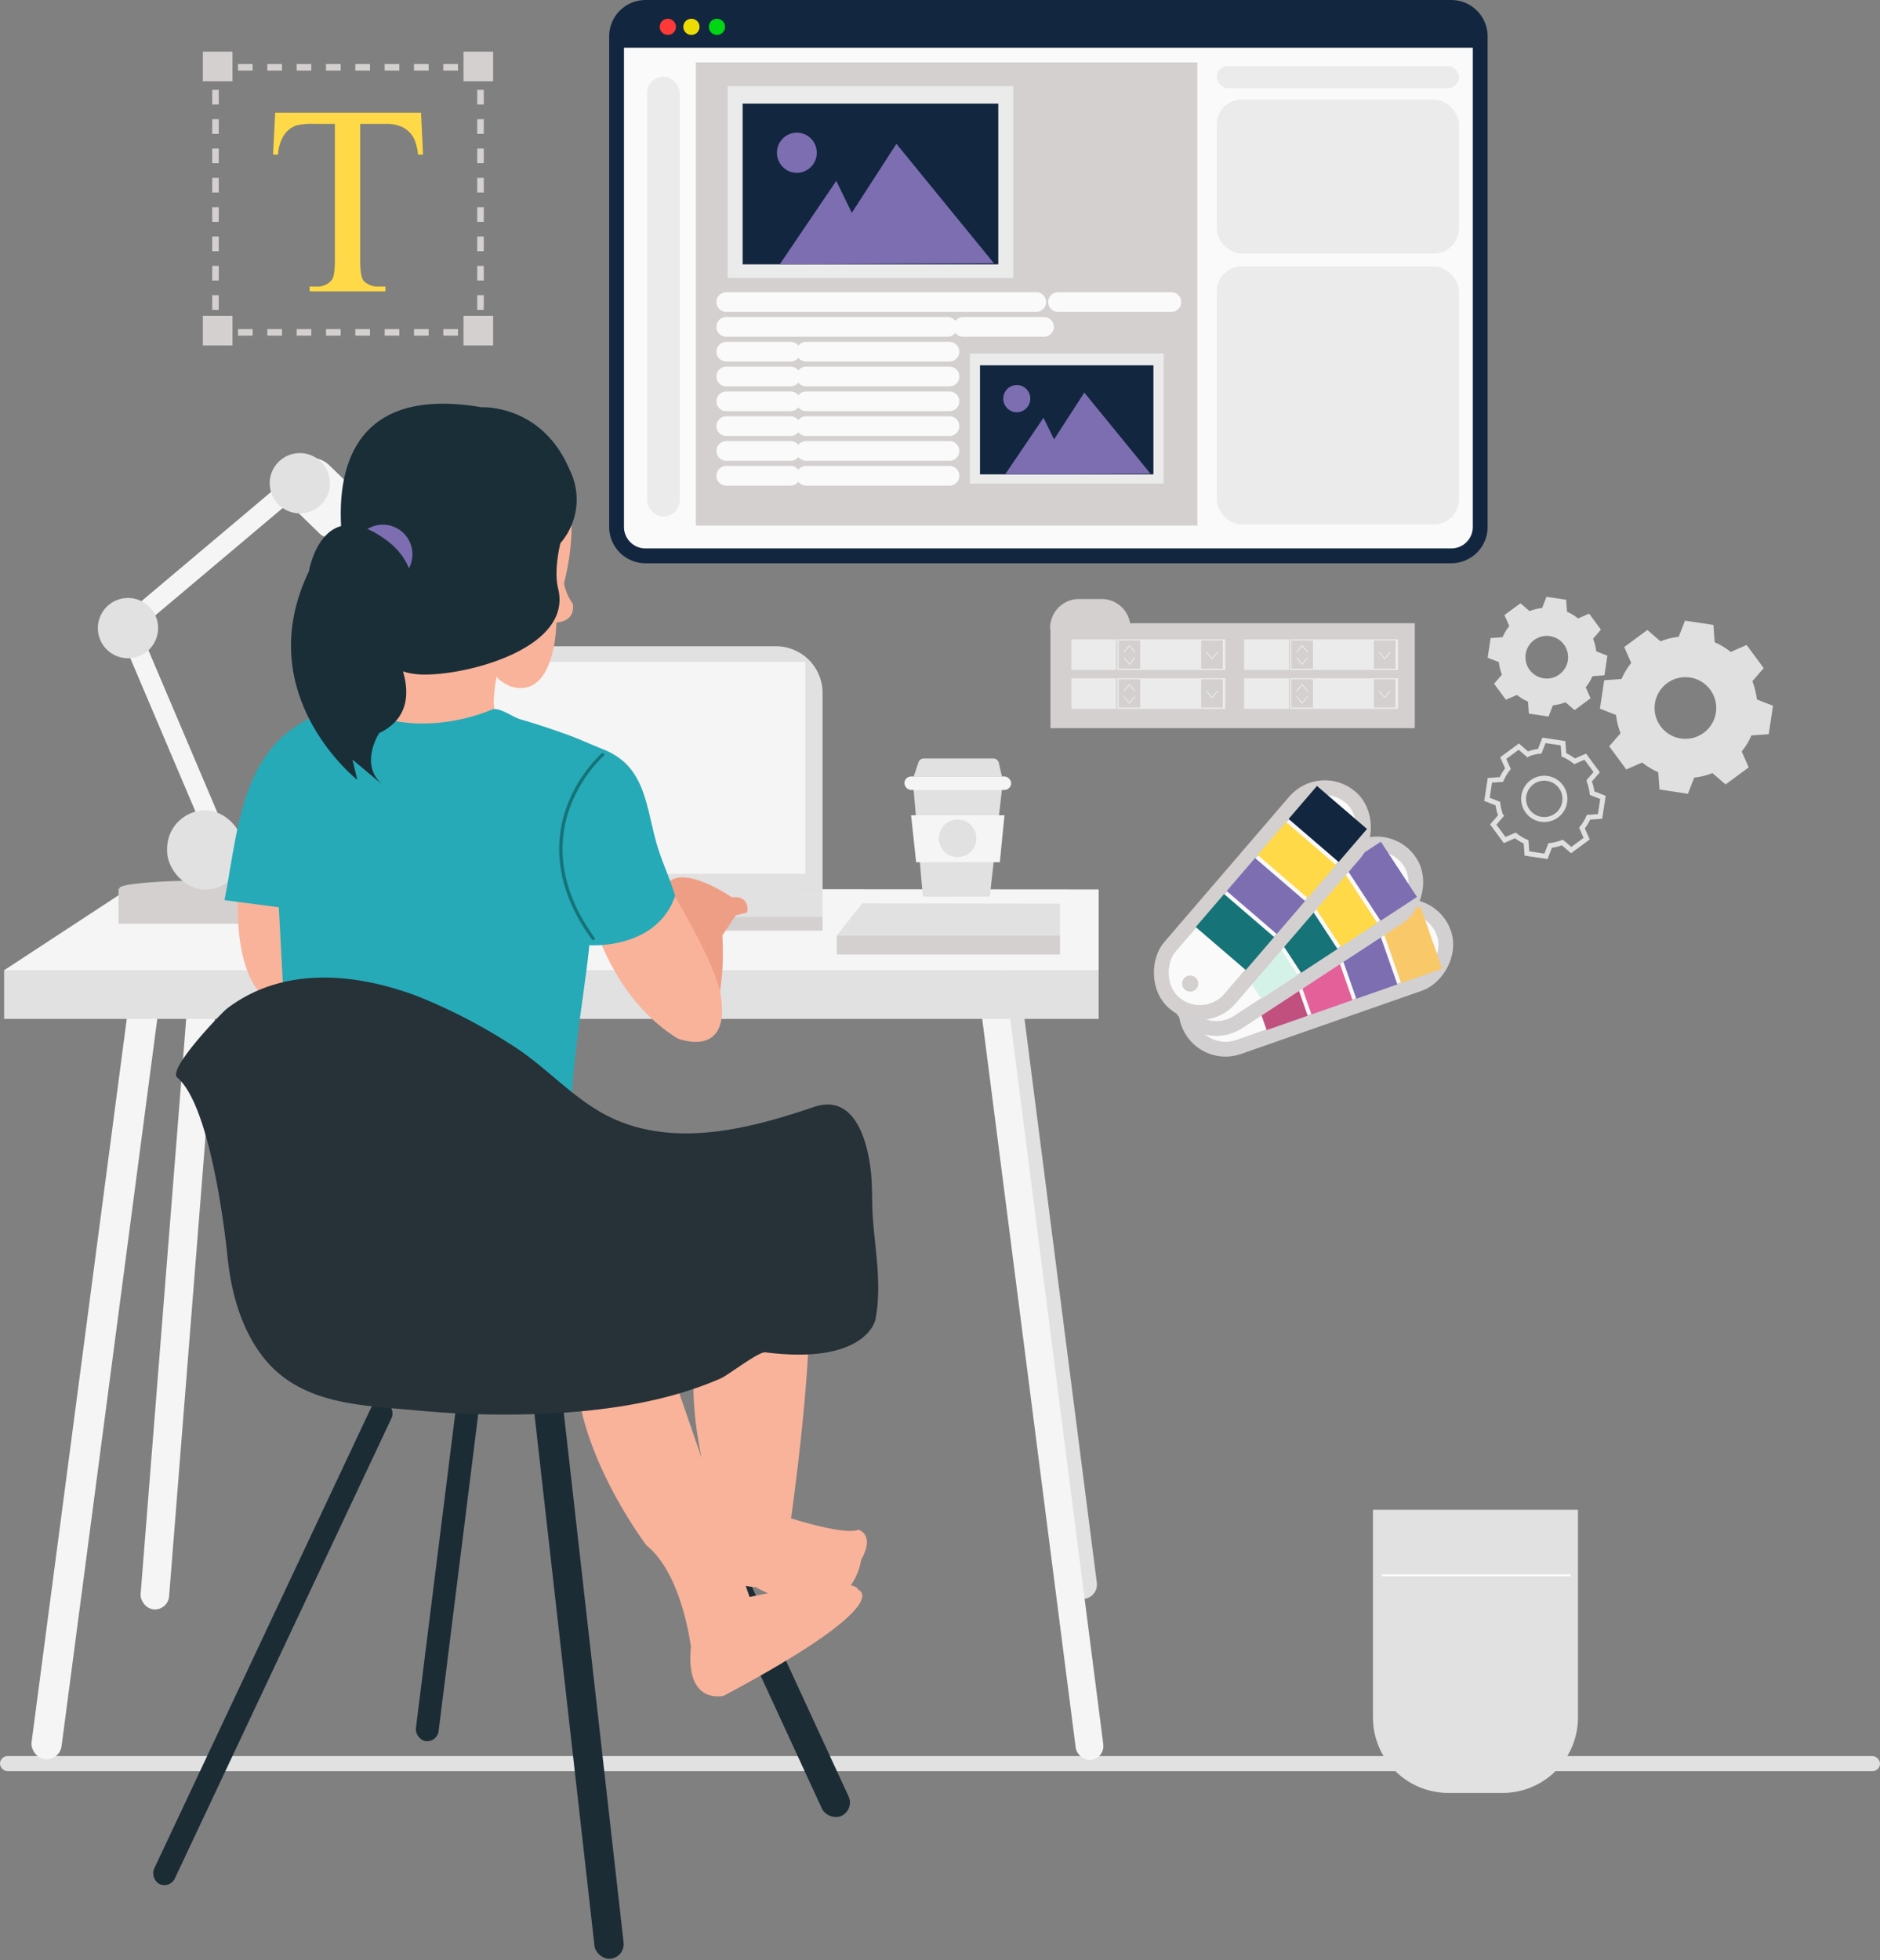 <svg xmlns="http://www.w3.org/2000/svg" width="381.088" height="397.321" viewBox="0 0 381.088 397.321"><rect x="0" y="0" width="381.088" height="397.321" fill="#808080" stroke="none"/><g transform="translate(1284.469 -381.328)"><rect width="381.088" height="3.057" rx="1.528" transform="translate(-1284.469 737.246)" fill="#e1e1e1"/><g transform="translate(-1283.633 382.828)"><g transform="translate(300.588 119.458)"><g transform="translate(0.132)"><path d="M-599.779,669.182a9.9,9.9,0,0,1-2.55.631l-.886,2.268-3.984-.6-.177-2.428a9.867,9.867,0,0,1-2.25-1.356l-2.23.977-2.391-3.243,1.591-1.842a9.867,9.867,0,0,1-.63-2.55l-2.268-.887.6-3.983,2.429-.178a9.862,9.862,0,0,1,1.356-2.25l-.977-2.23,3.243-2.392,1.842,1.591a9.865,9.865,0,0,1,2.55-.63l.887-2.268,3.984.6.177,2.429a9.875,9.875,0,0,1,2.25,1.356l2.23-.976,2.391,3.242-1.591,1.842a9.846,9.846,0,0,1,.631,2.55l2.268.887-.6,3.983-2.429.177a9.878,9.878,0,0,1-1.356,2.25l.976,2.23-3.242,2.391-1.842-1.591Zm-1.223-5.65a4.322,4.322,0,0,0,.913-6.044,4.322,4.322,0,0,0-6.044-.913,4.322,4.322,0,0,0-.913,6.044A4.322,4.322,0,0,0-601,663.532Z" transform="translate(615.554 -647.81)" fill="#e0e0e0" fill-rule="evenodd"/></g><g transform="translate(22.888 4.835)"><path d="M-542.269,689.433a14.308,14.308,0,0,1-3.686.912l-1.282,3.279-5.76-.871-.256-3.511a14.272,14.272,0,0,1-3.253-1.96l-3.224,1.412-3.457-4.689,2.3-2.663a14.24,14.24,0,0,1-.911-3.687l-3.279-1.282.87-5.759,3.511-.257a14.251,14.251,0,0,1,1.961-3.252l-1.412-3.224,4.688-3.458,2.663,2.3a14.254,14.254,0,0,1,3.686-.912l1.283-3.279,5.759.87.256,3.512a14.292,14.292,0,0,1,3.253,1.96l3.224-1.412,3.457,4.688-2.3,2.663a14.235,14.235,0,0,1,.912,3.687l3.279,1.282-.87,5.759-3.511.257a14.273,14.273,0,0,1-1.961,3.253l1.412,3.224-4.688,3.457-2.663-2.3Zm-1.767-8.168a6.249,6.249,0,0,0,1.32-8.738,6.249,6.249,0,0,0-8.738-1.32,6.248,6.248,0,0,0-1.32,8.738A6.248,6.248,0,0,0-544.036,681.265Z" transform="translate(565.076 -658.534)" fill="#e0e0e0" fill-rule="evenodd"/></g><g transform="translate(0 29.096)"><path d="M-600.568,733.05a9.578,9.578,0,0,1-2.469.61l-.859,2.2-3.858-.583-.172-2.352a9.546,9.546,0,0,1-2.179-1.313l-2.159.946-2.316-3.14,1.541-1.784a9.553,9.553,0,0,1-.61-2.469l-2.2-.859.583-3.857,2.352-.172a9.545,9.545,0,0,1,1.313-2.179l-.946-2.159,3.14-2.317,1.784,1.542a9.551,9.551,0,0,1,2.47-.611l.859-2.2,3.858.583.172,2.352a9.6,9.6,0,0,1,2.179,1.313l2.159-.945,2.316,3.14-1.541,1.784a9.549,9.549,0,0,1,.61,2.469l2.2.859-.583,3.858-2.352.172a9.574,9.574,0,0,1-1.313,2.179l.946,2.159-3.14,2.316-1.784-1.541Zm-1.184-5.472a4.186,4.186,0,0,0,.884-5.853,4.186,4.186,0,0,0-5.853-.884,4.186,4.186,0,0,0-.884,5.853A4.186,4.186,0,0,0-601.752,727.578Z" transform="translate(615.846 -712.351)" fill="none" stroke="#e0e0e0" stroke-miterlimit="10" stroke-width="1" fill-rule="evenodd"/></g></g><g transform="translate(0 80.323)"><rect width="5.825" height="128.568" rx="2.913" transform="translate(199.731 115.072) rotate(-7.311)" fill="#e1e1e1"/><rect width="5.631" height="156.191" rx="2.815" transform="translate(197.701 120.292) rotate(-7.311)" fill="#f5f5f5"/><rect width="6.133" height="156.191" rx="3.066" transform="translate(25.544 119.473) rotate(7.499)" fill="#f5f5f5"/><rect width="5.792" height="125.53" rx="2.896" transform="matrix(0.997, 0.079, -0.079, 0.997, 37.357, 118.984)" fill="#f5f5f5"/><g transform="translate(0 98.29)"><rect width="221.87" height="9.861" transform="translate(0 16.531)" fill="#e1e1e1"/><path d="M-1060.744,795.561h-221.87l25.232-16.531,196.638.145Z" transform="translate(1282.614 -779.029)" fill="#f5f5f5"/></g><path d="M16.2,0h62.74A9.453,9.453,0,0,1,88.4,9.453V50.221a0,0,0,0,1,0,0H0a0,0,0,0,1,0,0V16.2A16.2,16.2,0,0,1,16.2,0Z" transform="translate(77.499 49.158)" fill="#e1e1e1"/><rect width="83.092" height="42.949" transform="translate(79.322 52.321)" fill="#f5f5f5"/><g transform="translate(18.997 8.59)"><g transform="translate(35.051 0)"><path d="M5.65,0h0A5.65,5.65,0,0,1,11.3,5.65v8.169A2.791,2.791,0,0,1,8.509,16.61H2.791A2.791,2.791,0,0,1,0,13.819V5.65A5.65,5.65,0,0,1,5.65,0Z" transform="translate(0 8.1) rotate(-45.793)" fill="#f5f5f5"/><path d="M-1148.357,594.515l10.207,26.736,16.8-17.273Z" transform="translate(1154.834 -587.996)" fill="#f5f5f5"/><path d="M-1113.635,627.608c-4.722,4.855-10.015,7.367-11.822,5.612-1.464-1.427-.182-5.229,2.883-9.208a31.743,31.743,0,0,1,2.4-2.764,32.062,32.062,0,0,1,3-2.723c3.782-3,7.39-4.275,8.817-2.889C-1106.547,617.393-1108.914,622.752-1113.635,627.608Z" transform="translate(1142.59 -599.289)" fill="#d3d0cf"/><path d="M-1111.5,629.49a4.155,4.155,0,0,1-5.867.2,3.932,3.932,0,0,1-.954-1.476,31.723,31.723,0,0,1,2.4-2.764,32.061,32.061,0,0,1,3-2.723,3.9,3.9,0,0,1,1.453.9A4.153,4.153,0,0,1-1111.5,629.49Z" transform="translate(1138.341 -603.489)" fill="#e1e1e1"/></g><g transform="translate(0 1.416)"><g transform="translate(4.195 86.635)"><rect width="35.201" height="7.113" transform="translate(0 1.641)" fill="#d3d0cf"/><ellipse cx="17.509" cy="1.55" rx="17.509" ry="1.55" transform="translate(0.182)" fill="#d3d0cf"/></g><rect width="4.013" height="45.415" rx="2.006" transform="translate(3.501 34.328) rotate(-23.018)" fill="#f5f5f5"/><rect width="4.013" height="45.415" rx="2.006" transform="translate(37.777 5.63) rotate(49.883)" fill="#f5f5f5"/><rect width="15.503" height="16.05" rx="7.752" transform="translate(14.044 72.408)" fill="#e1e1e1"/><circle cx="6.11" cy="6.11" r="6.11" transform="translate(0 29.365)" fill="#e1e1e1"/><circle cx="6.11" cy="6.11" r="6.11" transform="translate(34.836)" fill="#e1e1e1"/></g></g><g transform="translate(168.795 101.272)"><rect width="45.244" height="3.871" transform="translate(0 6.489)" fill="#d3d0cf"/><path d="M-862.947,792.132h-45.244l5.145-6.489,40.1.057Z" transform="translate(908.191 -785.643)" fill="#e1e1e1"/></g><g transform="translate(61.679 99.338)"><rect width="104.216" height="2.787" transform="translate(0 4.672)" fill="#d3d0cf"/><path d="M-1041.581,786.026H-1145.8l11.852-4.672,92.364.041Z" transform="translate(1145.797 -781.354)" fill="#e1e1e1"/></g><path d="M-982.9,806.4s6.574-1.934,5.607-20.688l2.707-4.06,2.32-.58s.774-3.48-3.094-3.094c0,0-9.281-6.38-12.761-3.093,0,0-2.707,5.607-.387,9.281,0,0-5.994,12.374-1.74,15.661A7.708,7.708,0,0,0-982.9,806.4Z" transform="translate(1122.891 -677.944)" fill="#ef9e86"/><path d="M-1175.06,738.2s-8.894,37.317,6.574,42.151l4.641-42.924Z" transform="translate(1224.944 -657.892)" fill="#f9b39a"/><path d="M-1023.134,764.534s2.127,23.589,19.528,34.417c0,0,11.021,4.447,8.7-9.088,0,0-.774-6.38-12.568-25.136C-1007.473,764.728-1021.007,754.287-1023.134,764.534Z" transform="translate(1140.111 -670.304)" fill="#f9b39a"/><rect width="4.64" height="107.825" rx="2.32" transform="matrix(0.905, 0.426, -0.426, 0.905, 75.342, 201.458)" fill="#1b2c34"/><rect width="5.937" height="114.013" rx="2.968" transform="translate(107.211 202.206) rotate(-6.442)" fill="#1b2c34"/><rect width="5.937" height="114.013" rx="2.968" transform="translate(119.282 183.922) rotate(-24.756)" fill="#1b2c34"/><rect width="4.64" height="77.218" rx="2.32" transform="matrix(0.992, 0.124, -0.124, 0.992, 92.755, 194.173)" fill="#1b2c34"/><path d="M-1142.432,626.937c.9-.413,7.928-3.094,7.928-4.834v-5.027s-19.335-21.462,2.9-42.344c0,0,14.888-9.667,26.683,2.514,0,0,8.12,5.994,3.287,25.716a10.417,10.417,0,0,0,1.789,4.157s.725,3.48-3.335,3.77c0,0-.073,15.879-9.426,12.906,0,0-2.683-1.305-2.683-2.03,0,0-1.088,5.511-.29,7.178l24.507,9.208s6.6,2.248,4.5,14.284c0,0-5.366,19.94-10.513,23.565,0,0-5.22,23.057-1.74,40.168,0,0,35.963,3.77,42.924,10.731,0,0,8.991,2.03.29,65.546,0,0,10.731,3.48,13.631,2.32,0,0,3.48.87.58,6.09,0,0-2.03,15.951-21.462,5.51,0,0-7.831.29-5.511-7.831,0,0-13.631-34.223-2.9-47.854l-12.761-.29,20.012,58.005s20.882-4.641,22.042-1.45c0,0,8.12,2.61-27.263,21.462,0,0-7.831,2.03-6.671-9.861,0,0-1.74-14.791-8.99-20.592,0,0-13.051-17.112-14.212-33.933,0,0-42.924,5.22-44.664-2.61,0,0-17.691-2.61-13.341-30.453,0,0,.29-62.355-2.61-79.177A29.1,29.1,0,0,1-1142.432,626.937Z" transform="translate(1215.131 -566.544)" fill="#f9b39a"/><path d="M-1183.54,735.694l11.021,1.45,2.32,44.084s35.77,4.544,46.211-7.637c0,0,12.761,16.821,11.021,3.674-.679-5.132,2.772-25.383,3.383-32.435,0,0,13.631,1.015,17.4-10.006-1.006-3.377-2.62-6.774-3.625-10.151-2.377-7.981-2.218-16.073-11.027-19.573-2.686-1.067-4.781-2.074-7.5-3.045-3.063-1.093-6.151-2.124-9.277-3.021-1.481-.425-4.446-2.672-5.836-1.913,0,0-15.227,6.96-28.568-1.16-.558-.34-3.082.765-3.617.942a30.707,30.707,0,0,0-8.141,4.074C-1180.517,708.607-1181.143,723.865-1183.54,735.694Z" transform="translate(1228.204 -635.083)" fill="#26aab7"/><g transform="translate(112.515 70.818)"><path d="M-1026.121,755.987a.362.362,0,0,1-.292-.139c-8.26-11.35-7.3-20.985-5.033-27.07a28.676,28.676,0,0,1,6.976-10.6.384.384,0,0,1,.487,0,.271.271,0,0,1,0,.422,28.056,28.056,0,0,0-6.82,10.389c-2.209,5.958-3.14,15.4,4.97,26.543a.275.275,0,0,1-.108.411A.38.38,0,0,1-1026.121,755.987Z" transform="translate(1033.031 -718.09)" fill="#167377"/></g><path d="M-1205.072,839.27c-2.029-1.708,9.034-13.181,10.106-14,11.337-8.62,26.018-7.238,38.637-2.467A111.011,111.011,0,0,1-1137.7,832.4c6.287,3.852,11.2,9.373,17.415,13.261,13.649,8.541,30.218,4.353,44.252-.425,8.047-2.74,10.709,6.328,11.492,12.454.434,3.4.232,6.8.484,10.2.51,6.875,1.815,13.5.52,20.4,0,0-1.745,9.28-22.332,6.671-1.366-.173-7.538,4.629-9.024,5.279-9.981,4.362-21.025,6.192-31.824,6.955a187.977,187.977,0,0,1-30.259-.509c-11.037-1-23.1-1.206-30.569-10.621-4.65-5.865-6.664-13.492-7.374-20.826C-1194.921,875.234-1197.821,845.362-1205.072,839.27Z" transform="translate(1240.165 -702.696)" fill="#263238"/><g transform="translate(182.49 71.898)"><path d="M-858.232,756.2h-13.561l-1.874-21.715h17.9Z" transform="translate(875.535 -728.175)" fill="#e1e1e1"/><path d="M-855.762,724.167h-17.9l.976-2.867a1.139,1.139,0,0,1,1.054-.815h14.16a1.16,1.16,0,0,1,1.092.952Z" transform="translate(875.535 -720.485)" fill="#e1e1e1"/><rect width="21.643" height="2.729" rx="1.364" transform="translate(0 3.653)" fill="#f5f5f5"/><path d="M-856.811,755.553h-16.966l-1.021-9.507h18.925Z" transform="translate(876.157 -734.523)" fill="#f5f5f5"/><circle cx="3.805" cy="3.805" r="3.805" transform="translate(6.981 12.383)" fill="#e1e1e1"/></g><g transform="translate(58.153)"><path d="M-1102.724,561.719s12.239-.706,17.888,12.709a13.477,13.477,0,0,1-1.883,14.828s-1.412,5.413-.471,9.179c3.157,12.631-20.381,18.14-28.573,17.394-5.963-.544-7.312-3.835-9.126-8.78-1.162-3.168-2.209-8.509-4.666-10.967C-1129.556,596.081-1141.324,555.128-1102.724,561.719Z" transform="translate(1141.331 -561.001)" fill="#1a2e37"/><circle cx="6" cy="6" r="6" transform="translate(12.616 24.514)" fill="#7d6eb2"/><path d="M-1150,624.919s2.7-16.136,15.967-6.147c0,0,6.879,4.866,4.176,11.269,0,0-5.4,7.171-2.948,10.757,0,0,7.37,12.038-2.948,16.9,0,0-4.176,6.4.737,10.5l-6.141-5.123.982,4.1S-1162.039,650.019-1150,624.919Z" transform="translate(1153.619 -590.936)" fill="#1a2e37"/></g></g><g transform="translate(124.147)"><path d="M-832.164,388.7v99.414a5.872,5.872,0,0,1-5.869,5.873H-1001.36a5.872,5.872,0,0,1-5.87-5.873V388.7a5.869,5.869,0,0,1,5.87-5.869h163.327A5.868,5.868,0,0,1-832.164,388.7Z" transform="translate(1007.23 -382.828)" fill="#fafafa" stroke="#12263f" stroke-miterlimit="10" stroke-width="3"/><path d="M-832.164,388.7V391H-1007.23v-2.3a5.869,5.869,0,0,1,5.87-5.869h163.327A5.868,5.868,0,0,1-832.164,388.7Z" transform="translate(1007.23 -382.828)" fill="#12263f"/><g transform="translate(8.755 2.297)"><g transform="translate(9.952)"><path d="M-962.452,389.565a1.642,1.642,0,0,1-1.642,1.642,1.642,1.642,0,0,1-1.641-1.642,1.641,1.641,0,0,1,1.641-1.641A1.641,1.641,0,0,1-962.452,389.565Z" transform="translate(965.735 -387.924)" fill="#00d614"/></g><path d="M-984.526,389.565a1.642,1.642,0,0,1-1.642,1.642,1.642,1.642,0,0,1-1.642-1.642,1.642,1.642,0,0,1,1.642-1.641A1.642,1.642,0,0,1-984.526,389.565Z" transform="translate(987.81 -387.924)" fill="#ff3838"/><g transform="translate(4.777)"><path d="M-973.93,389.565a1.642,1.642,0,0,1-1.642,1.642,1.642,1.642,0,0,1-1.642-1.642,1.642,1.642,0,0,1,1.642-1.641A1.641,1.641,0,0,1-973.93,389.565Z" transform="translate(977.214 -387.924)" fill="#eddb06"/></g></g><rect width="101.676" height="93.869" transform="translate(16.068 11.152)" fill="#d3d0cf"/><rect width="6.622" height="89.145" rx="3.311" transform="translate(6.186 14.039)" fill="#ebebeb"/><rect width="49.109" height="31.21" rx="5.082" transform="translate(121.655 18.68)" fill="#ebebeb"/><rect width="49.109" height="4.493" rx="2.247" transform="translate(121.655 11.888)" fill="#ebebeb"/><rect width="49.109" height="52.301" rx="5.082" transform="translate(121.655 52.494)" fill="#ebebeb"/><g transform="translate(22.238 59.721)"><line x2="62.829" fill="none" stroke="#fafafa" stroke-linecap="round" stroke-miterlimit="10" stroke-width="4"/><line x2="22.981" transform="translate(67.244)" fill="none" stroke="#fafafa" stroke-linecap="round" stroke-miterlimit="10" stroke-width="4"/><g transform="translate(0 10.059)"><line x2="13.029" fill="none" stroke="#fafafa" stroke-linecap="round" stroke-miterlimit="10" stroke-width="4"/><line x2="29.066" transform="translate(16.179)" fill="none" stroke="#fafafa" stroke-linecap="round" stroke-miterlimit="10" stroke-width="4"/></g><g transform="translate(0 15.089)"><line x2="13.029" fill="none" stroke="#fafafa" stroke-linecap="round" stroke-miterlimit="10" stroke-width="4"/><line x2="29.066" transform="translate(16.179)" fill="none" stroke="#fafafa" stroke-linecap="round" stroke-miterlimit="10" stroke-width="4"/></g><g transform="translate(0 20.118)"><line x2="13.029" fill="none" stroke="#fafafa" stroke-linecap="round" stroke-miterlimit="10" stroke-width="4"/><line x2="29.066" transform="translate(16.179)" fill="none" stroke="#fafafa" stroke-linecap="round" stroke-miterlimit="10" stroke-width="4"/></g><g transform="translate(0 25.148)"><line x2="13.029" fill="none" stroke="#fafafa" stroke-linecap="round" stroke-miterlimit="10" stroke-width="4"/><line x2="29.066" transform="translate(16.179)" fill="none" stroke="#fafafa" stroke-linecap="round" stroke-miterlimit="10" stroke-width="4"/></g><g transform="translate(0 30.177)"><line x2="13.029" fill="none" stroke="#fafafa" stroke-linecap="round" stroke-miterlimit="10" stroke-width="4"/><line x2="29.066" transform="translate(16.179)" fill="none" stroke="#fafafa" stroke-linecap="round" stroke-miterlimit="10" stroke-width="4"/></g><g transform="translate(0 35.207)"><line x2="13.029" fill="none" stroke="#fafafa" stroke-linecap="round" stroke-miterlimit="10" stroke-width="4"/><line x2="29.066" transform="translate(16.179)" fill="none" stroke="#fafafa" stroke-linecap="round" stroke-miterlimit="10" stroke-width="4"/></g><g transform="translate(0 5.03)"><line x2="44.855" fill="none" stroke="#fafafa" stroke-linecap="round" stroke-miterlimit="10" stroke-width="4"/><line x2="16.407" transform="translate(48.007)" fill="none" stroke="#fafafa" stroke-linecap="round" stroke-miterlimit="10" stroke-width="4"/></g></g><g transform="translate(22.515 15.946)"><rect width="57.903" height="38.911" fill="#ebebeb"/><g transform="translate(3.041 3.557)"><rect width="51.821" height="32.575" fill="#12263f"/><g transform="translate(6.954 5.882)"><path d="M-933.807,468.541l11.433-16.874,3.153,6.469,9.038-13.98,19.757,24.2Z" transform="translate(934.397 -441.893)" fill="#7d6eb2"/><ellipse cx="4.038" cy="4.072" rx="4.038" ry="4.072" fill="#7d6eb2"/></g></g></g><g transform="translate(71.606 70.13)"><rect width="39.282" height="26.398" fill="#ebebeb"/><g transform="translate(2.063 2.413)"><rect width="35.156" height="22.099" fill="#12263f"/><g transform="translate(4.718 3.99)"><path d="M-832.463,572.543l7.756-11.447,2.139,4.388,6.131-9.484,13.4,16.421Z" transform="translate(832.863 -554.465)" fill="#7d6eb2"/><ellipse cx="2.739" cy="2.762" rx="2.739" ry="2.762" fill="#7d6eb2"/></g></g></g></g><g transform="translate(277.471 304.503)"><path d="M-640.87,1115.665h-10.955a15.3,15.3,0,0,1-15.3-15.3V1058.28h41.555v42.085A15.3,15.3,0,0,1-640.87,1115.665Z" transform="translate(667.125 -1058.28)" fill="#e1e1e1"/><g transform="translate(1.807 13.112)"><rect width="38.302" height="0.335" fill="#fff"/></g></g><g transform="translate(40.282 8.966)"><g transform="translate(14.236 12.371)"><path d="M-1131.683,430.157l.4,8.494h-1.015a10.249,10.249,0,0,0-.8-3.205,5.363,5.363,0,0,0-2.2-2.284,7.687,7.687,0,0,0-3.619-.734h-5.1V460.1q0,3.34.721,4.167a4.011,4.011,0,0,0,3.125,1.122h1.255v.988h-15.359v-.988H-1153A3.68,3.68,0,0,0-1149.74,464q.587-.855.587-3.9V432.428h-4.354a12.144,12.144,0,0,0-3.606.374,4.949,4.949,0,0,0-2.377,1.95,7.889,7.889,0,0,0-1.175,3.9h-1.015l.427-8.494Z" transform="translate(1161.68 -430.157)" fill="#ffd947"/></g><g transform="translate(1.899 2.518)"><g transform="translate(52.791 52.791)"><path d="M-1069.692,527.656h-2.253v-1.325h.928V525.4h1.325Z" transform="translate(1071.945 -525.403)" fill="#d3d0cf"/></g><g transform="translate(40.9 53.719)"><path d="M-1089.4,528.786h-2.973v-1.325h2.973Zm-5.945,0h-2.973v-1.325h2.973Z" transform="translate(1098.322 -527.461)" fill="#d3d0cf"/></g><g transform="translate(5.226 53.719)"><path d="M-1144.753,528.786h-2.973v-1.325h2.973Zm-5.946,0h-2.973v-1.325h2.973Zm-5.946,0h-2.973v-1.325h2.973Zm-5.945,0h-2.973v-1.325h2.973Zm-5.946,0h-2.973v-1.325h2.973Zm-5.946,0h-2.973v-1.325h2.973Z" transform="translate(1177.454 -527.461)" fill="#d3d0cf"/></g><g transform="translate(0 52.791)"><path d="M-1186.792,527.656h-2.253V525.4h1.325v.928h.928Z" transform="translate(1189.046 -525.403)" fill="#d3d0cf"/></g><g transform="translate(0 40.9)"><path d="M-1187.721,507.944h-1.325v-2.973h1.325Zm0-5.946h-1.325v-2.973h1.325Z" transform="translate(1189.046 -499.026)" fill="#d3d0cf"/></g><g transform="translate(0 5.226)"><path d="M-1187.721,452.595h-1.325v-2.973h1.325Zm0-5.945h-1.325v-2.973h1.325Zm0-5.946h-1.325v-2.973h1.325Zm0-5.945h-1.325v-2.973h1.325Zm0-5.946h-1.325V425.84h1.325Zm0-5.946h-1.325v-2.973h1.325Z" transform="translate(1189.046 -419.894)" fill="#d3d0cf"/></g><g transform="translate(0)"><path d="M-1187.72,410.555h-1.325V408.3h2.253v1.325h-.928Z" transform="translate(1189.046 -408.302)" fill="#d3d0cf"/></g><g transform="translate(5.226 0)"><path d="M-1168.536,409.627h-2.973V408.3h2.973Zm-5.946,0h-2.973V408.3h2.973Z" transform="translate(1177.454 -408.302)" fill="#d3d0cf"/></g><g transform="translate(17.117 0)"><path d="M-1118.376,409.627h-2.973V408.3h2.973Zm-5.946,0h-2.973V408.3h2.973Zm-5.945,0h-2.973V408.3h2.973Zm-5.946,0h-2.973V408.3h2.973Zm-5.946,0h-2.973V408.3h2.973Zm-5.946,0h-2.973V408.3h2.973Z" transform="translate(1151.077 -408.302)" fill="#d3d0cf"/></g><g transform="translate(52.791)"><path d="M-1069.692,410.555h-1.325v-.928h-.928V408.3h2.253Z" transform="translate(1071.945 -408.302)" fill="#d3d0cf"/></g><g transform="translate(53.719 5.226)"><path d="M-1068.562,428.813h-1.326v-2.973h1.326Zm0-5.946h-1.326v-2.973h1.326Z" transform="translate(1069.887 -419.894)" fill="#d3d0cf"/></g><g transform="translate(53.719 17.117)"><path d="M-1068.562,478.972h-1.326V476h1.326Zm0-5.946h-1.326v-2.973h1.326Zm0-5.946h-1.326v-2.973h1.326Zm0-5.945h-1.326v-2.973h1.326Zm0-5.946h-1.326v-2.973h1.326Zm0-5.945h-1.326v-2.973h1.326Z" transform="translate(1069.887 -446.271)" fill="#d3d0cf"/></g></g><rect width="6.008" height="6.008" fill="#d3d0cf"/><g transform="translate(52.835)"><rect width="6.008" height="6.008" fill="#d3d0cf"/></g><g transform="translate(0 53.542)"><rect width="6.008" height="6.008" fill="#d3d0cf"/></g><g transform="translate(52.835 53.542)"><rect width="6.008" height="6.008" fill="#d3d0cf"/></g></g><g transform="translate(212.044 119.906)"><rect width="73.86" height="21.278" transform="translate(0.052 4.901)" fill="#d3d0cf"/><g transform="translate(4.294 8.18)"><g transform="translate(9.312)"><rect width="21.904" height="6.195" fill="#ebebeb"/><g transform="translate(0.265 0.217)"><rect width="4.37" height="5.712" fill="#d3d0cf"/><g transform="translate(0.929 3.446)"><path d="M-778.238,676.543l-1.188-1.469h.219l1.026,1.266,1.035-1.266h.232l-1.2,1.469Z" transform="translate(779.426 -675.074)" fill="#ebebeb"/></g><g transform="translate(0.929 0.955)"><path d="M-778.1,669.549l1.189,1.469h-.22l-1.025-1.265-1.036,1.265h-.232l1.2-1.469Z" transform="translate(779.426 -669.549)" fill="#ebebeb"/></g></g><g transform="translate(17.002 0.217)"><rect width="4.37" height="5.712" fill="#d3d0cf"/><g transform="translate(0.929 2.317)"><path d="M-741.111,674.038l-1.188-1.469h.219l1.026,1.266,1.035-1.266h.232l-1.2,1.469Z" transform="translate(742.299 -672.569)" fill="#ebebeb"/></g></g></g><rect width="9.077" height="6.195" fill="#ebebeb"/><g transform="translate(0 7.882)"><g transform="translate(9.312)"><rect width="21.904" height="6.195" fill="#ebebeb"/><g transform="translate(0.265 0.217)"><rect width="4.37" height="5.712" fill="#d3d0cf"/><g transform="translate(0.929 3.446)"><path d="M-778.238,694.026l-1.188-1.469h.219l1.026,1.265,1.035-1.265h.232l-1.2,1.469Z" transform="translate(779.426 -692.557)" fill="#ebebeb"/></g><g transform="translate(0.929 0.955)"><path d="M-778.1,687.032l1.189,1.469h-.22l-1.025-1.265-1.036,1.265h-.232l1.2-1.469Z" transform="translate(779.426 -687.032)" fill="#ebebeb"/></g></g><g transform="translate(17.002 0.217)"><rect width="4.37" height="5.712" fill="#d3d0cf"/><g transform="translate(0.929 2.317)"><path d="M-741.111,691.521l-1.188-1.469h.219l1.026,1.265,1.035-1.265h.232l-1.2,1.469Z" transform="translate(742.299 -690.052)" fill="#ebebeb"/></g></g></g><rect width="9.077" height="6.195" fill="#ebebeb"/></g></g><g transform="translate(39.31 8.18)"><g transform="translate(9.312)"><rect width="21.904" height="6.195" fill="#ebebeb"/><g transform="translate(0.265 0.217)"><rect width="4.37" height="5.712" fill="#d3d0cf"/><g transform="translate(0.929 3.446)"><path d="M-700.567,676.543l-1.188-1.469h.219l1.026,1.266,1.035-1.266h.232l-1.2,1.469Z" transform="translate(701.755 -675.074)" fill="#ebebeb"/></g><g transform="translate(0.929 0.955)"><path d="M-700.431,669.549l1.189,1.469h-.22l-1.025-1.265-1.036,1.265h-.232l1.2-1.469Z" transform="translate(701.755 -669.549)" fill="#ebebeb"/></g></g><g transform="translate(17.002 0.217)"><rect width="4.37" height="5.712" fill="#d3d0cf"/><g transform="translate(0.929 2.317)"><path d="M-663.44,674.038l-1.188-1.469h.219l1.026,1.266,1.036-1.266h.232l-1.2,1.469Z" transform="translate(664.628 -672.569)" fill="#ebebeb"/></g></g></g><rect width="9.077" height="6.195" fill="#ebebeb"/><g transform="translate(0 7.882)"><g transform="translate(9.312)"><rect width="21.904" height="6.195" fill="#ebebeb"/><g transform="translate(0.265 0.217)"><rect width="4.37" height="5.712" fill="#d3d0cf"/><g transform="translate(0.929 3.446)"><path d="M-700.567,694.026l-1.188-1.469h.219l1.026,1.265,1.035-1.265h.232l-1.2,1.469Z" transform="translate(701.755 -692.557)" fill="#ebebeb"/></g><g transform="translate(0.929 0.955)"><path d="M-700.431,687.032l1.189,1.469h-.22l-1.025-1.265-1.036,1.265h-.232l1.2-1.469Z" transform="translate(701.755 -687.032)" fill="#ebebeb"/></g></g><g transform="translate(17.002 0.217)"><rect width="4.37" height="5.712" fill="#d3d0cf"/><g transform="translate(0.929 2.317)"><path d="M-663.44,691.521l-1.188-1.469h.219l1.026,1.265,1.036-1.265h.232l-1.2,1.469Z" transform="translate(664.628 -690.052)" fill="#ebebeb"/></g></g></g><rect width="9.077" height="6.195" fill="#ebebeb"/></g></g><path d="M5.833,0h4.6a5.833,5.833,0,0,1,5.833,5.833v.2a0,0,0,0,1,0,0H0a0,0,0,0,1,0,0v-.2A5.833,5.833,0,0,1,5.833,0Z" fill="#d3d0cf"/></g><g transform="translate(231.064 154.866)"><g transform="translate(0 0)"><g transform="translate(6.298 25.181)"><rect width="16.076" height="54.913" rx="8" transform="translate(51.837 0) rotate(70.73)" fill="#fafafa" stroke="#d3d0d2" stroke-miterlimit="10" stroke-width="3"/><rect width="13.373" height="8.82" transform="translate(49.731 2.168) rotate(70.73)" fill="#f9c869"/><rect width="13.373" height="8.82" transform="translate(40.644 5.345) rotate(70.73)" fill="#7d6eb2"/><rect width="13.373" height="8.82" transform="translate(31.557 8.522) rotate(70.73)" fill="#e36099"/><rect width="13.373" height="8.82" transform="translate(22.47 11.699) rotate(70.73)" fill="#c1507f"/></g><g transform="translate(3.579 11.618)"><rect width="16.076" height="54.913" rx="8" transform="matrix(0.548, 0.837, -0.837, 0.548, 45.945, 0)" fill="#fafafa" stroke="#d3d0d1" stroke-miterlimit="10" stroke-width="3"/><rect width="13.373" height="8.82" transform="matrix(0.548, 0.837, -0.837, 0.548, 44.424, 2.611)" fill="#7d6eb2"/><rect width="13.373" height="8.82" transform="matrix(0.548, 0.837, -0.837, 0.548, 36.37, 7.883)" fill="#ffd947"/><rect width="13.373" height="8.82" transform="matrix(0.548, 0.837, -0.837, 0.548, 28.315, 13.156)" fill="#167377"/><rect width="13.373" height="8.82" transform="matrix(0.548, 0.837, -0.837, 0.548, 20.261, 18.428)" fill="#d5f2e8"/></g><rect width="16.076" height="54.913" rx="8" transform="translate(35.791 0) rotate(40.675)" fill="#fafafa" stroke="#d3d0cf" stroke-miterlimit="10" stroke-width="3"/><rect width="13.373" height="8.82" transform="translate(35.054 2.931) rotate(40.675)" fill="#12263f"/><rect width="13.373" height="8.82" transform="translate(28.78 10.232) rotate(40.675)" fill="#ffd947"/><rect width="13.373" height="8.82" transform="translate(22.506 17.533) rotate(40.675)" fill="#7d6eb2"/><rect width="13.373" height="8.82" transform="translate(16.231 24.834) rotate(40.675)" fill="#167377"/></g><circle cx="1.636" cy="1.636" r="1.636" transform="translate(7.721 41.345)" fill="#d3d0cf"/></g></g></g></svg>
